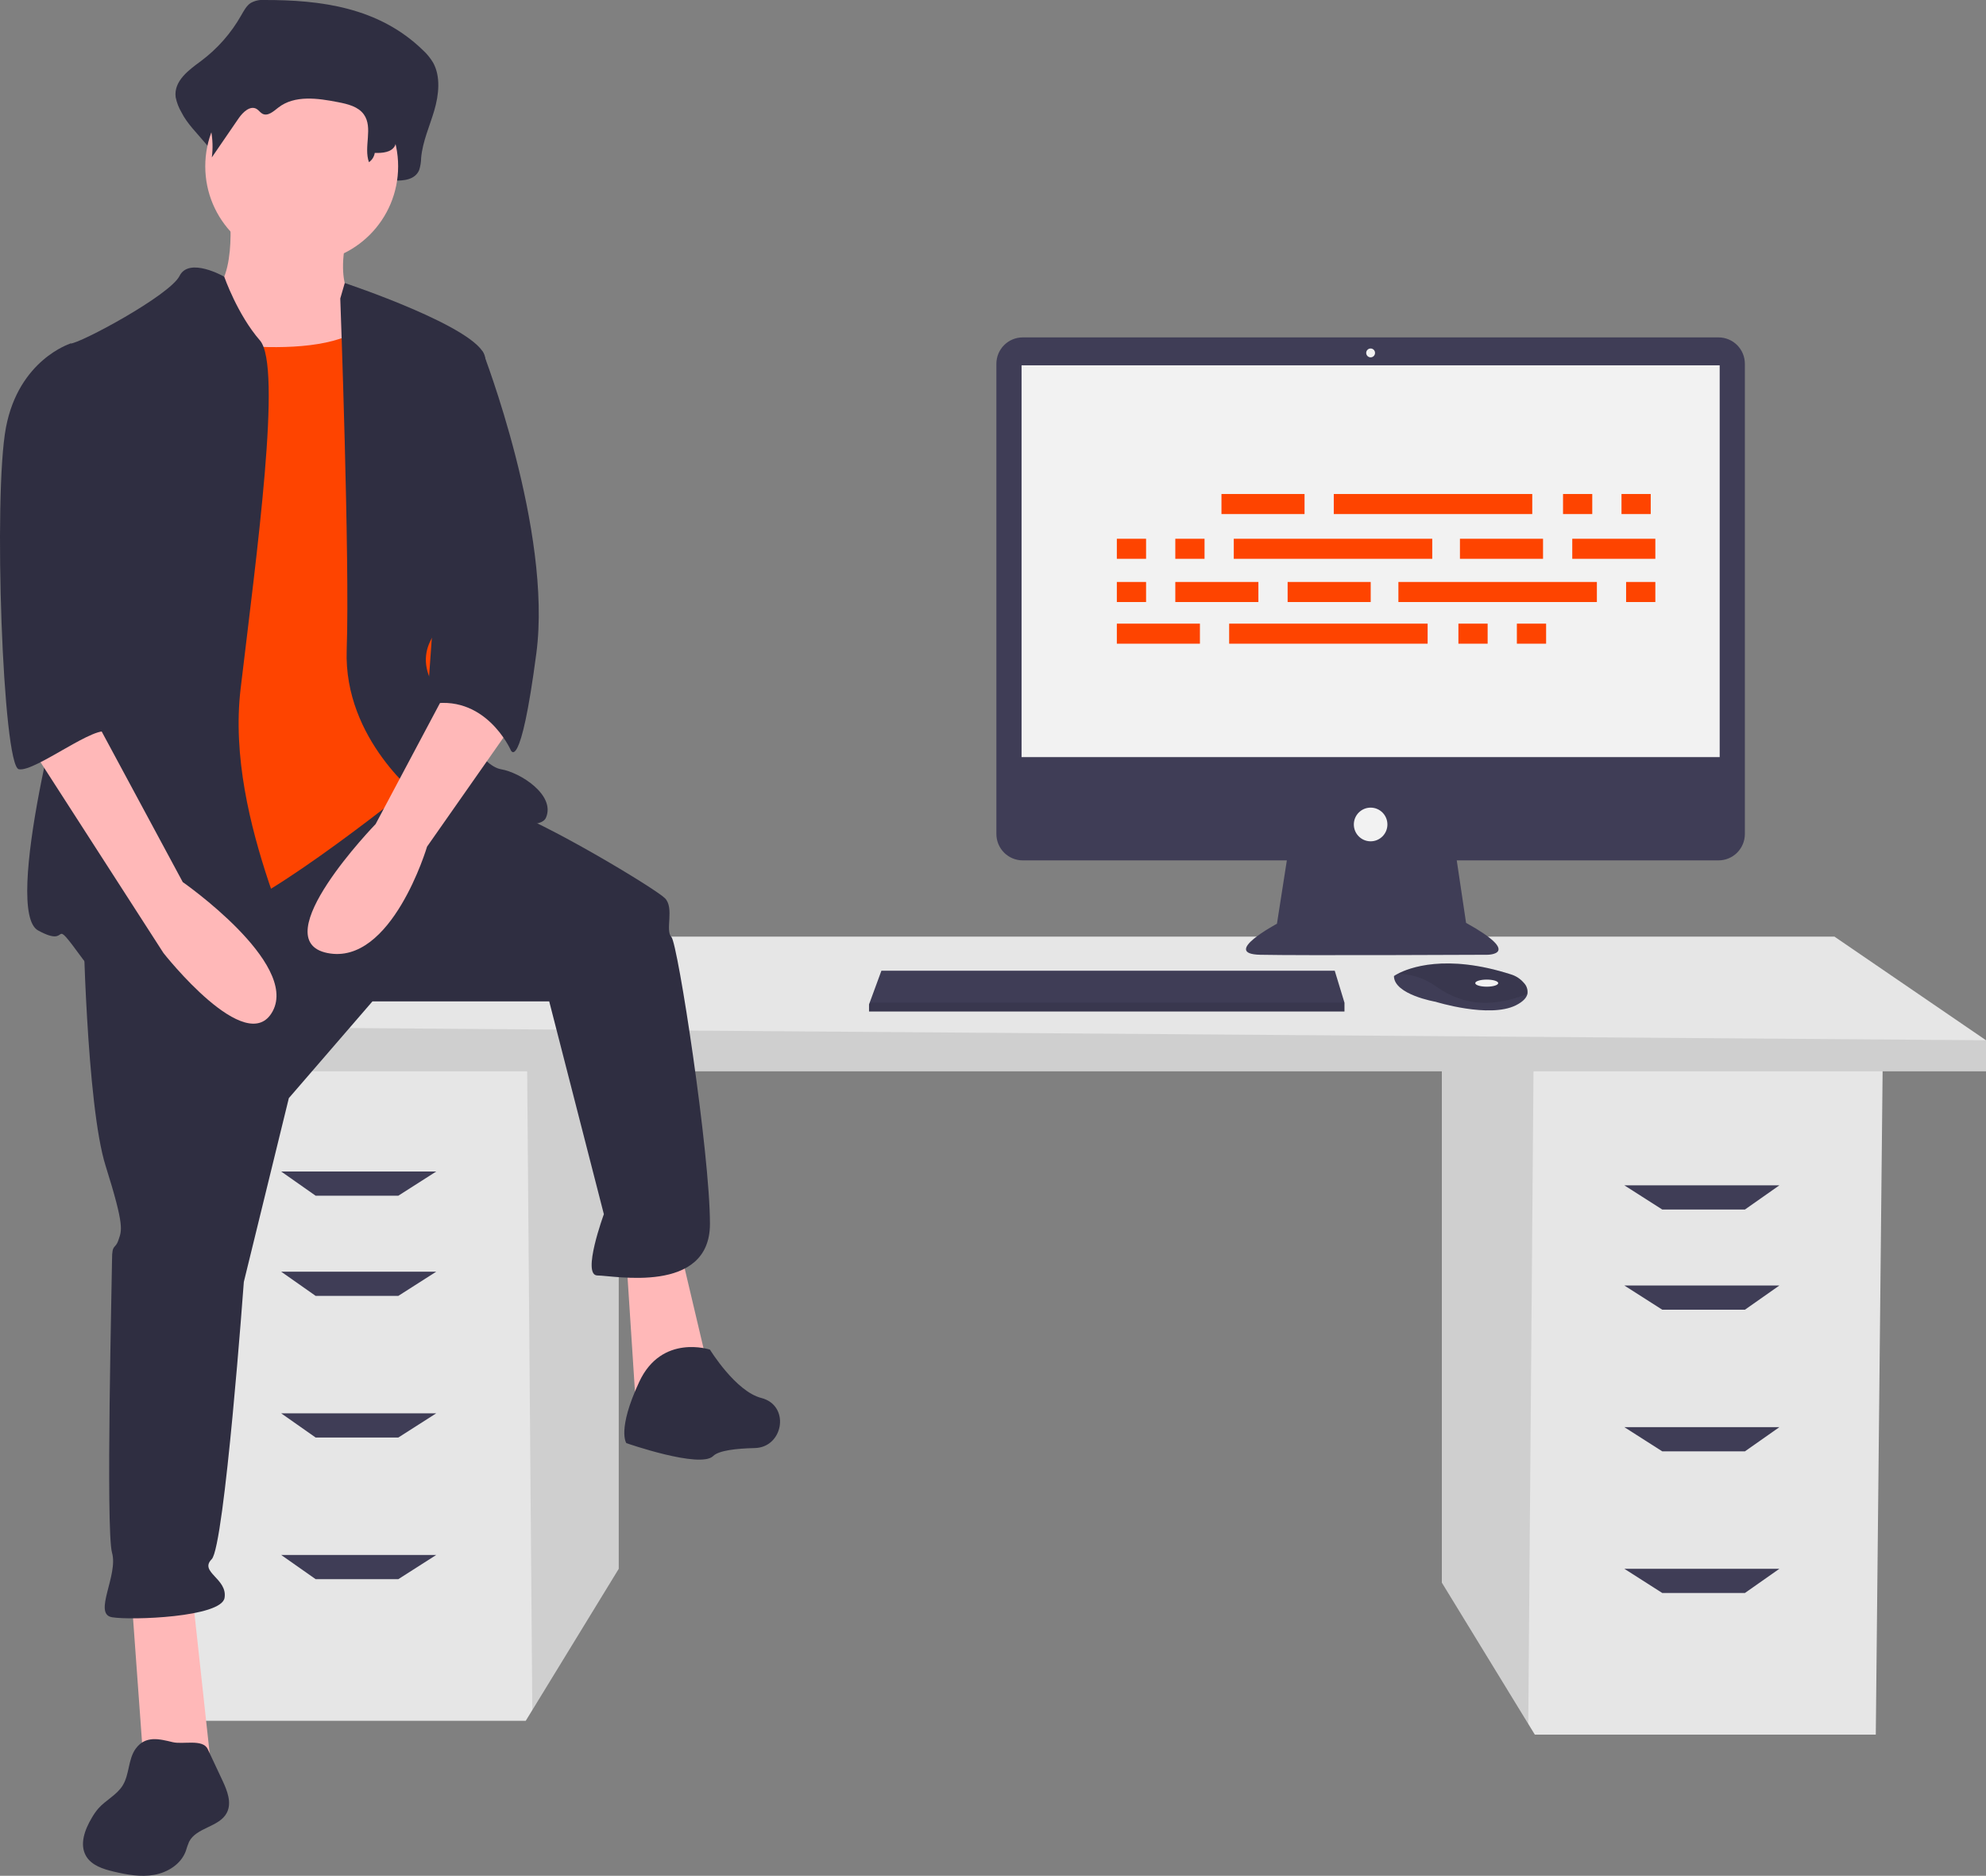 <svg width="434" height="410" viewBox="0 0 434 410" fill="none" xmlns="http://www.w3.org/2000/svg">
<rect x="0" y="0" width="434" height="410" fill="#808080" stroke="none"/>
<g clip-path="url(#clip0)">
<path d="M315.086 232.659V345.918L333.97 376.793L335.407 379.141H409.916L411.422 232.659H315.086Z" fill="#E6E6E6"/>
<path opacity="0.1" d="M315.086 232.659V345.918L333.97 376.793L335.128 232.659H315.086Z" fill="black"/>
<path d="M135.21 229.638V342.898L116.326 373.773L114.889 376.121H40.38L38.874 229.638H135.21Z" fill="#E6E6E6"/>
<path opacity="0.1" d="M135.21 229.638V342.898L116.326 373.773L115.168 229.638H135.21Z" fill="black"/>
<path d="M434 227.373V234.168H29.09V224.352L66.721 204.721H400.885L434 227.373Z" fill="#E6E6E6"/>
<path opacity="0.1" d="M434 227.373V234.168H29.09V224.352L434 227.373Z" fill="black"/>
<path d="M87.043 261.351H68.979L61.453 256.065H95.321L87.043 261.351Z" fill="#3F3D56"/>
<path d="M87.043 283.248H68.979L61.453 277.962H95.321L87.043 283.248Z" fill="#3F3D56"/>
<path d="M87.043 314.206H68.979L61.453 308.92H95.321L87.043 314.206Z" fill="#3F3D56"/>
<path d="M87.043 345.163H68.979L61.453 339.878H95.321L87.043 345.163Z" fill="#3F3D56"/>
<path d="M363.254 264.371H381.317L388.843 259.085H354.975L363.254 264.371Z" fill="#3F3D56"/>
<path d="M363.254 286.268H381.317L388.843 280.982H354.975L363.254 286.268Z" fill="#3F3D56"/>
<path d="M363.254 317.226H381.317L388.843 311.941H354.975L363.254 317.226Z" fill="#3F3D56"/>
<path d="M363.254 348.183H381.317L388.843 342.898H354.975L363.254 348.183Z" fill="#3F3D56"/>
<path d="M375.554 73.747H223.49C222.734 73.747 221.987 73.896 221.289 74.186C220.591 74.476 219.957 74.901 219.423 75.437C218.889 75.972 218.465 76.609 218.176 77.308C217.887 78.009 217.739 78.759 217.739 79.517V182.284C217.739 183.042 217.887 183.792 218.176 184.492C218.465 185.192 218.889 185.828 219.423 186.364C219.957 186.9 220.591 187.325 221.289 187.615C221.987 187.905 222.734 188.054 223.49 188.054H281.215L279.052 201.906C279.052 201.906 266.693 208.493 275.383 208.687C284.073 208.881 325.013 208.687 325.013 208.687C325.013 208.687 332.93 208.687 320.378 201.712L318.344 188.054H375.554C376.309 188.054 377.057 187.905 377.755 187.615C378.453 187.325 379.087 186.9 379.621 186.364C380.155 185.828 380.579 185.192 380.868 184.492C381.157 183.792 381.305 183.042 381.305 182.284V79.517C381.305 78.759 381.157 78.009 380.868 77.308C380.579 76.609 380.155 75.972 379.621 75.437C379.087 74.901 378.453 74.476 377.755 74.186C377.057 73.896 376.309 73.747 375.554 73.747Z" fill="#3F3D56"/>
<path d="M375.801 79.85H223.242V165.483H375.801V79.85Z" fill="#F2F2F2"/>
<path d="M299.522 78.106C300.055 78.106 300.487 77.672 300.487 77.137C300.487 76.602 300.055 76.169 299.522 76.169C298.989 76.169 298.556 76.602 298.556 77.137C298.556 77.672 298.989 78.106 299.522 78.106Z" fill="#F2F2F2"/>
<path d="M299.522 183.888C301.548 183.888 303.191 182.24 303.191 180.207C303.191 178.174 301.548 176.526 299.522 176.526C297.496 176.526 295.853 178.174 295.853 180.207C295.853 182.24 297.496 183.888 299.522 183.888Z" fill="#F2F2F2"/>
<path d="M293.804 219.149V221.087H189.91V219.537L190.053 219.149L192.613 212.174H291.68L293.804 219.149Z" fill="#3F3D56"/>
<path d="M333.786 217.252C333.597 218.064 332.883 218.92 331.268 219.73C325.475 222.636 313.695 218.955 313.695 218.955C313.695 218.955 304.619 217.405 304.619 213.337C304.873 213.162 305.139 213.003 305.414 212.862C307.85 211.569 315.926 208.379 330.245 212.997C331.3 213.33 332.243 213.949 332.967 214.787C333.288 215.104 333.53 215.492 333.672 215.921C333.815 216.349 333.854 216.806 333.786 217.252Z" fill="#3F3D56"/>
<path opacity="0.1" d="M333.786 217.252C326.695 219.978 320.375 220.182 313.888 215.662C311.435 213.842 308.465 212.861 305.414 212.862C307.85 211.569 315.926 208.379 330.245 212.997C331.3 213.33 332.243 213.949 332.967 214.787C333.288 215.104 333.53 215.492 333.672 215.921C333.815 216.349 333.854 216.806 333.786 217.252Z" fill="black"/>
<path d="M324.895 215.662C326.282 215.662 327.406 215.315 327.406 214.887C327.406 214.459 326.282 214.112 324.895 214.112C323.509 214.112 322.385 214.459 322.385 214.887C322.385 215.315 323.509 215.662 324.895 215.662Z" fill="#F2F2F2"/>
<path opacity="0.1" d="M293.804 219.149V221.087H189.91V219.537L190.053 219.149H293.804Z" fill="black"/>
<path d="M57.767 -0C56.712 -0.087 55.657 0.15 54.739 0.678C53.839 1.297 53.271 2.381 52.691 3.39C50.476 7.294 47.476 10.693 43.883 13.372C41.266 15.296 37.938 17.695 38.386 21.241C38.622 22.412 39.053 23.535 39.662 24.563C42.076 29.453 48.665 33.231 48.017 38.811C50.416 34.782 47.207 32.79 49.606 28.761C50.748 26.842 52.733 24.676 54.458 25.881C55.035 26.285 55.414 27.009 56.016 27.363C57.45 28.207 58.977 26.592 60.247 25.448C64.627 21.504 70.855 22.537 76.305 23.766C78.878 24.347 81.704 25.108 83.225 27.575C85.225 30.819 81.325 34.322 80.34 37.989C80.259 38.302 80.255 38.629 80.329 38.943C80.402 39.258 80.55 39.55 80.76 39.794C80.97 40.038 81.236 40.228 81.535 40.347C81.834 40.466 82.157 40.51 82.477 40.476C84.113 40.314 86.05 40.182 86.147 39.462C88.204 39.535 90.725 39.301 91.607 37.152C91.876 36.302 92.019 35.416 92.029 34.524C92.353 30.913 93.88 27.619 94.892 24.183C95.904 20.747 96.344 16.72 94.636 13.673C94.027 12.659 93.273 11.741 92.399 10.945C82.709 1.537 69.969 -0.014 57.767 -0Z" fill="#2F2E41"/>
<path d="M50.124 45.859C50.124 45.859 52.232 63.478 44.504 64.888C36.777 66.297 51.529 90.259 51.529 90.259L86.653 94.488L78.223 66.297C78.223 66.297 72.603 64.183 76.116 50.088C79.628 35.993 50.124 45.859 50.124 45.859Z" fill="#FFB8B8"/>
<path d="M28.699 348.554L31.509 387.316H46.26L42.046 348.554H28.699Z" fill="#FFB8B8"/>
<path d="M136.88 275.259L138.987 307.678L155.145 300.63L148.822 273.849L136.88 275.259Z" fill="#FFB8B8"/>
<path d="M18.162 200.554C18.162 200.554 18.864 241.43 23.079 254.821C27.294 268.211 26.591 268.916 25.889 271.03C25.186 273.144 24.484 271.735 24.484 275.259C24.484 278.783 23.079 334.459 24.484 339.392C25.889 344.325 20.269 352.782 24.484 353.487C28.699 354.192 48.368 353.487 49.071 349.259C49.773 345.03 43.451 343.62 46.261 340.801C49.071 337.982 53.285 280.192 53.285 280.192L63.12 240.021L81.385 218.878H120.021L131.963 265.392C131.963 265.392 127.045 278.783 130.558 278.783C134.07 278.783 155.145 283.011 155.145 267.506C155.145 252.002 148.12 206.192 146.715 204.783C145.31 203.373 147.417 198.44 145.31 196.326C143.202 194.211 118.616 179.411 109.484 176.592C100.351 173.773 87.54 170.418 87.54 170.418L18.162 200.554Z" fill="#2F2E41"/>
<path d="M155.145 294.992C155.145 294.992 144.607 291.468 139.69 302.04C134.773 312.611 136.88 315.43 136.88 315.43C136.88 315.43 153.037 321.068 155.847 318.249C157.07 317.023 160.952 316.597 164.947 316.507C171.033 316.37 172.653 307.731 166.905 305.72C166.733 305.66 166.56 305.608 166.384 305.563C160.764 304.154 155.145 294.992 155.145 294.992Z" fill="#2F2E41"/>
<path d="M65.93 57.488C77.569 57.488 87.004 48.022 87.004 36.345C87.004 24.668 77.569 15.202 65.93 15.202C54.291 15.202 44.856 24.668 44.856 36.345C44.856 48.022 54.291 57.488 65.93 57.488Z" fill="#FFB8B8"/>
<path d="M38.533 73.697C38.533 73.697 72.955 80.745 81.385 69.469C89.814 58.193 93.327 101.183 93.327 101.183L97.541 146.288L91.219 170.954C91.219 170.954 58.203 197.735 47.666 199.849C37.128 201.964 20.971 203.373 20.971 203.373C20.971 203.373 25.889 125.145 25.889 123.735C25.889 122.326 38.533 73.697 38.533 73.697Z" fill="#FE4400"/>
<path d="M49.002 60.48C49.002 60.48 41.343 56.078 39.236 60.307C37.128 64.535 17.459 75.107 15.352 75.107C13.244 75.107 19.567 133.602 16.757 140.649C13.947 147.697 0.6 199.145 8.327 203.373C16.054 207.602 10.434 199.145 18.162 209.716C25.889 220.287 63.822 220.287 65.93 216.059C68.037 211.83 49.071 180.116 52.583 150.516C56.095 120.916 61.715 80.04 56.798 74.402C51.88 68.764 49.002 60.48 49.002 60.48Z" fill="#2F2E41"/>
<path d="M74.36 65.24L75.338 61.862C75.338 61.862 104.566 71.583 105.971 77.926C107.376 84.269 106.674 128.669 101.756 132.192C96.839 135.716 89.814 141.354 94.732 149.811C99.649 158.269 105.269 167.43 109.484 168.135C113.698 168.84 121.426 173.773 119.318 178.707C117.211 183.64 91.922 174.478 91.922 174.478C91.922 174.478 75.062 161.792 75.765 142.059C76.467 122.326 74.36 65.24 74.36 65.24Z" fill="#2F2E41"/>
<path d="M98.946 148.402L82.087 180.116C82.087 180.116 57.5 205.487 71.55 208.306C85.599 211.126 93.327 185.049 93.327 185.049L111.591 158.973L98.946 148.402Z" fill="#FFB8B8"/>
<path d="M58.794 5.532C57.944 5.469 57.093 5.634 56.329 6.012C55.638 6.518 55.068 7.173 54.662 7.928C52.788 10.756 50.346 13.159 47.491 14.984C45.361 16.343 42.652 18.039 43.017 20.545C43.214 21.386 43.567 22.182 44.055 22.893C46.027 26.384 46.812 30.425 46.292 34.403L52.15 25.86C53.08 24.504 54.696 22.973 56.1 23.825C56.57 24.11 56.879 24.622 57.368 24.872C58.536 25.469 59.779 24.328 60.812 23.519C64.378 20.731 69.448 21.462 73.884 22.33C75.979 22.74 78.279 23.278 79.518 25.022C81.575 27.92 79.427 32.107 80.627 35.454C80.964 35.218 81.249 34.917 81.467 34.568C81.685 34.219 81.831 33.83 81.896 33.423C83.571 33.475 85.623 33.31 86.341 31.791C86.559 31.196 86.675 30.568 86.685 29.933C86.948 27.381 88.191 25.053 89.015 22.625C89.839 20.196 90.197 17.35 88.807 15.196C88.298 14.467 87.685 13.817 86.986 13.268C79.097 6.619 68.726 5.522 58.794 5.532Z" fill="#2F2E41"/>
<path d="M98.946 75.107L105.491 76.85C105.491 76.85 120.723 115.983 117.211 142.764C113.698 169.545 111.591 163.907 111.591 163.907C111.591 163.907 105.971 151.221 93.327 154.04L98.946 75.107Z" fill="#2F2E41"/>
<path d="M29.672 382.193C27.978 384.502 28.318 387.804 26.817 390.244C25.516 392.36 23.065 393.469 21.438 395.343C20.919 395.966 20.456 396.634 20.055 397.339C18.546 399.875 17.319 403.126 18.806 405.675C20.001 407.727 22.515 408.528 24.82 409.075C27.733 409.765 30.76 410.318 33.707 409.79C36.654 409.262 39.534 407.452 40.585 404.64C40.791 403.933 41.037 403.238 41.32 402.558C42.918 399.403 47.928 399.369 49.562 396.233C50.706 394.039 49.655 391.387 48.604 389.146L45.393 382.303C44.328 380.033 40.008 381.338 37.757 380.794C34.82 380.085 31.785 379.303 29.672 382.193Z" fill="#2F2E41"/>
<path d="M6.219 162.497L35.724 208.307C35.724 208.307 53.988 231.564 59.608 220.992C65.228 210.421 39.938 192.802 39.938 192.802L20.971 157.564L6.219 162.497Z" fill="#FFB8B8"/>
<path d="M20.971 76.516L15.352 75.107C15.352 75.107 4.112 78.631 1.302 93.43C-1.508 108.231 0.6 167.43 4.112 168.135C7.624 168.84 21.46 157.827 23.674 160.162C25.889 162.497 18.864 150.516 20.971 144.173C23.079 137.83 20.971 76.516 20.971 76.516Z" fill="#2F2E41"/>
<path d="M285.082 107.975H266.926V112.36H285.082V107.975Z" fill="#FE4400"/>
<path d="M347.957 107.975H341.569V112.36H347.957V107.975Z" fill="#FE4400"/>
<path d="M360.733 107.975H354.345V112.36H360.733V107.975Z" fill="#FE4400"/>
<path d="M334.844 107.975H291.471V112.36H334.844V107.975Z" fill="#FE4400"/>
<path d="M262.219 136.309H244.063V140.695H262.219V136.309Z" fill="#FE4400"/>
<path d="M325.093 136.309H318.705V140.695H325.093V136.309Z" fill="#FE4400"/>
<path d="M337.87 136.309H331.482V140.695H337.87V136.309Z" fill="#FE4400"/>
<path d="M311.981 136.309H268.607V140.695H311.981V136.309Z" fill="#FE4400"/>
<path d="M337.198 117.757H319.041V122.142H337.198V117.757Z" fill="#FE4400"/>
<path d="M361.742 117.757H343.586V122.142H361.742V117.757Z" fill="#FE4400"/>
<path d="M250.451 117.757H244.063V122.142H250.451V117.757Z" fill="#FE4400"/>
<path d="M263.228 117.757H256.839V122.142H263.228V117.757Z" fill="#FE4400"/>
<path d="M312.989 117.757H269.616V122.142H312.989V117.757Z" fill="#FE4400"/>
<path d="M299.54 127.202H281.384V131.587H299.54V127.202Z" fill="#FE4400"/>
<path d="M274.996 127.202H256.839V131.587H274.996V127.202Z" fill="#FE4400"/>
<path d="M250.451 127.202H244.063V131.587H250.451V127.202Z" fill="#FE4400"/>
<path d="M361.742 127.202H355.354V131.587H361.742V127.202Z" fill="#FE4400"/>
<path d="M348.965 127.202H305.592V131.587H348.965V127.202Z" fill="#FE4400"/>
</g>
<defs>
<clipPath id="clip0">
<rect width="434" height="410" fill="white"/>
</clipPath>
</defs>
</svg>
